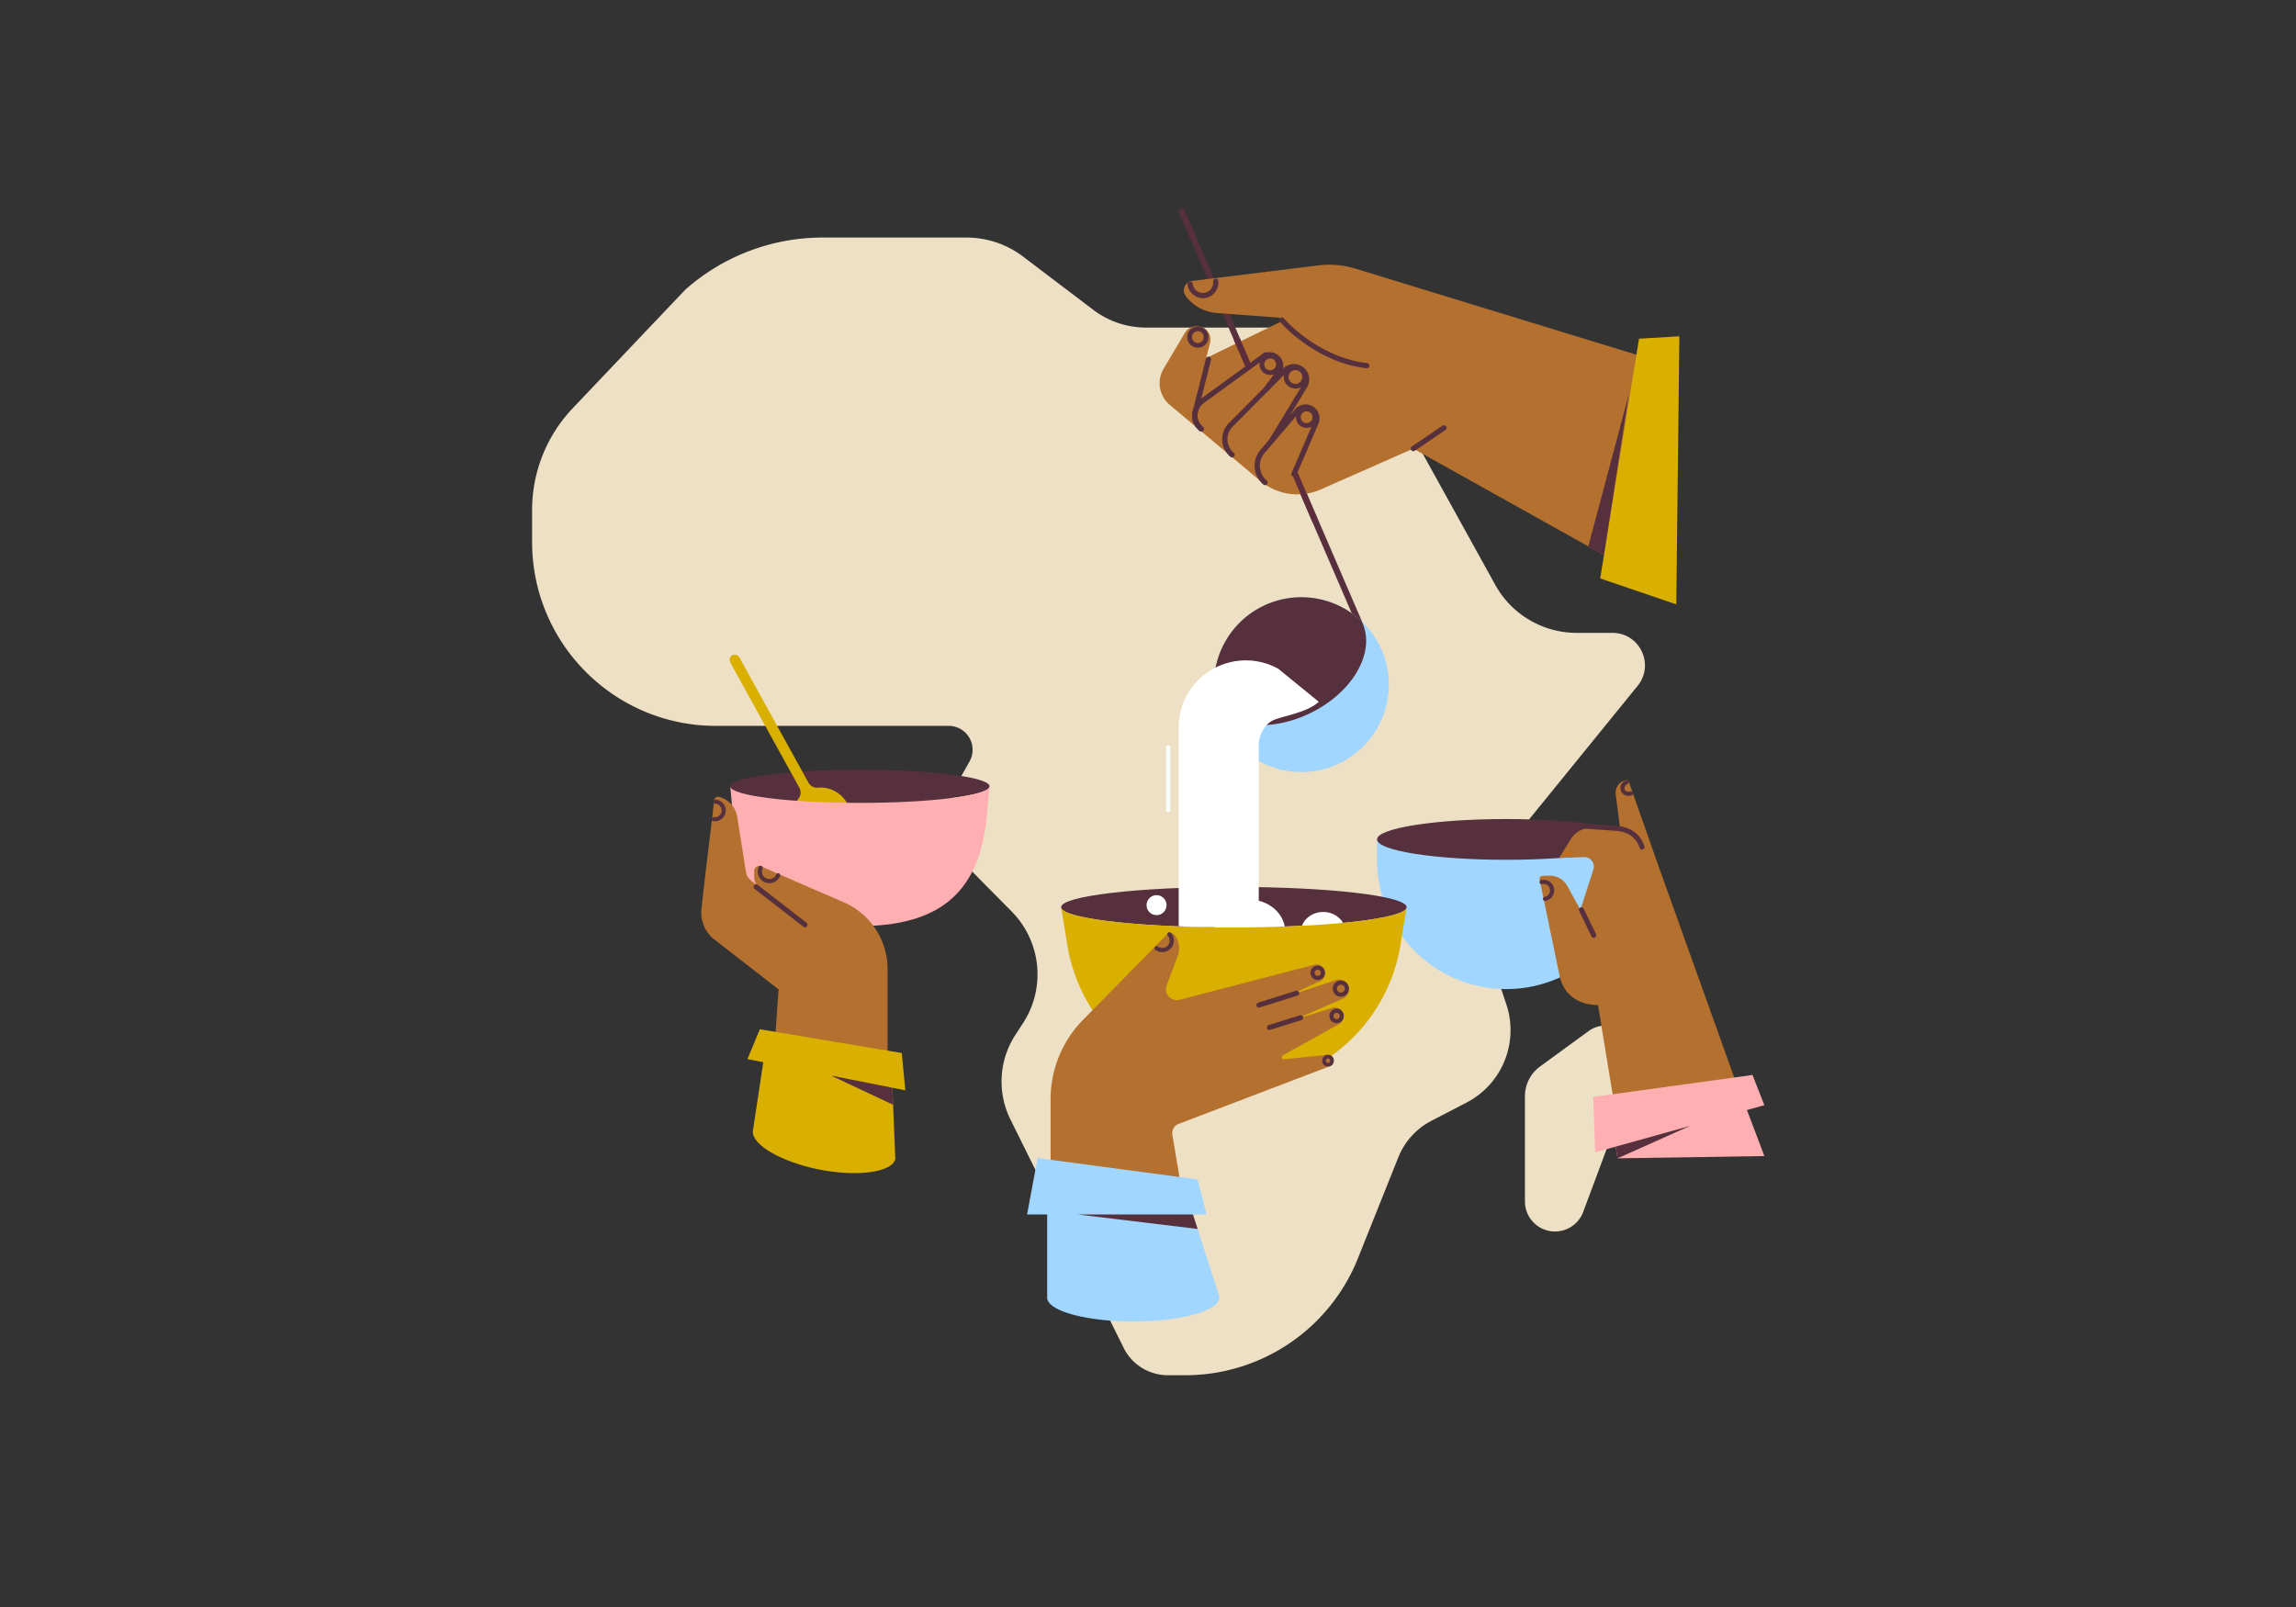 <svg id="_ëîé_1" data-name="‘ëîé_1" xmlns="http://www.w3.org/2000/svg" viewBox="0 0 2706.01 1894.21"><rect x="0" y="0" width="2706.01" height="1894.21" fill="#333333" stroke="none"/><defs><style>.cls-1{fill:#ede0c4;}.cls-2{fill:#a0d6ff;}.cls-3{fill:#56303c;}.cls-4{fill:#b4702f;}.cls-10,.cls-11,.cls-12,.cls-13,.cls-14,.cls-15,.cls-16,.cls-5,.cls-6{fill:none;stroke-linecap:round;stroke-miterlimit:10;}.cls-10,.cls-11,.cls-13,.cls-14,.cls-5,.cls-6{stroke:#56303c;}.cls-5{stroke-width:4.87px;}.cls-6{stroke-width:5.95px;}.cls-7{fill:#ffafb1;}.cls-8{fill:#fff;}.cls-9{fill:#d9af00;}.cls-10{stroke-width:4.33px;}.cls-11{stroke-width:7.27px;}.cls-12{stroke:#fff;stroke-width:4.91px;}.cls-13{stroke-width:6.15px;}.cls-14{stroke-width:5.59px;}.cls-15,.cls-16{stroke:#5d2d3c;}.cls-15{stroke-width:7.36px;}.cls-16{stroke-width:6.87px;}</style></defs><g id="BACKROUND_AFRICA"><path class="cls-1" d="M675,481.18,807.72,341.4A244.05,244.05,0,0,1,969.61,280H1139a110.58,110.58,0,0,1,66.88,22.51l82.49,62.6a103,103,0,0,0,62.28,21h168.17a128.46,128.46,0,0,1,112.42,66.31l131,236.9a109.79,109.79,0,0,0,96.08,56.67h42.08c32.21,0,50,37.39,29.68,62.4l-176,216.66a64.94,64.94,0,0,0-11.2,61.47l32.47,97.37a96.15,96.15,0,0,1-46.89,115.74l-41.51,21.55A83,83,0,0,0,1648.1,1364l-47.71,119.3A219,219,0,0,1,1397,1621h-20.64a58.14,58.14,0,0,1-52.09-32.33L1190.9,1319.6a100.78,100.78,0,0,1,5.75-99.64l9.15-14.09a105.37,105.37,0,0,0-13.44-131.43l-61-61.69a78.78,78.78,0,0,1-5.36-85.64l16.64-29.5a28.16,28.16,0,0,0-24.51-42H843.81c-119.68,0-216.7-97.07-216.7-216.8V601.14A174.24,174.24,0,0,1,675,481.18Z"/><path class="cls-1" d="M1921.3,1227.3l.22.45a57.5,57.5,0,0,1,2.28,45.45l-57.88,155.31a35.46,35.46,0,0,1-33.22,23.07h0a35.44,35.44,0,0,1-35.44-35.44v-124a43.31,43.31,0,0,1,17.78-35l57.44-41.9A32.84,32.84,0,0,1,1921.3,1227.3Z"/></g><g id="_3_HAND" data-name="3 HAND"><g id="BOWL"><path class="cls-2" d="M1623,989.44h304.56a0,0,0,0,1,0,0v24.14a152.28,152.28,0,0,1-152.28,152.28h0A152.28,152.28,0,0,1,1623,1013.57V989.44A0,0,0,0,1,1623,989.44Z"/><ellipse class="cls-3" cx="1775.24" cy="989.44" rx="152.28" ry="24.01"/></g><g id="HAND"><path class="cls-4" d="M2054.68,1300.16,1908.18,1336l-24.81-151.26c-29.55-.59-41.91-18.21-45.34-34.78l-23.49-113.29a3.64,3.64,0,0,1,3.5-4.37l8.35-.13a23.22,23.22,0,0,1,20.7,12l15.53,28.23,15.3-47.43a11.25,11.25,0,0,0-11.13-14.7l-29.28,1.09,14-22.54a26.93,26.93,0,0,1,22.89-12.74l35.14,1.25-5.28-40.94a14.28,14.28,0,0,1-.12-1.95,15.17,15.17,0,0,1,12.51-14.92,2.66,2.66,0,0,1,3,1.73l33.61,95.64Z"/><path class="cls-5" d="M1816.85,1039.68a10.12,10.12,0,1,1,4.06,19.82"/><line class="cls-6" x1="1863.77" y1="1072.4" x2="1878.34" y2="1102.37"/><path class="cls-5" d="M1917.29,921.86c-4,1.55-6.15,5.79-4.74,9.47s5.83,5.4,9.86,3.85"/><path class="cls-6" d="M1935.2,998.48c-3.77-12.79-14.94-20.65-28.21-21.89l-37-2.69"/><polygon class="cls-7" points="2058.92 1308.41 2079.43 1362.68 1906.46 1365.34 1904.11 1351.58 1880.07 1358.28 1877.71 1292.96 2065.45 1267.08 2079.43 1302.69 2058.92 1308.41"/><polygon class="cls-3" points="1991.77 1327.14 1904.11 1351.58 1906.45 1365.33 1991.77 1327.14"/></g></g><g id="_2_HAND" data-name="2 HAND"><g id="BOWL-2" data-name="BOWL"><path class="cls-3" d="M1657.79,1069.29l-.15.92c-3.37,10.44-63.93,19.17-146,22-18.21.63-37.49,1-57.43,1q-13.45,0-26.47-.2c-97.39-1.48-173.18-11-177-22.76l-.15-.92c0-13.19,91.14-23.88,203.57-23.88S1657.79,1056.1,1657.79,1069.29Z"/><circle class="cls-8" cx="1363.08" cy="1066.92" r="11.79"/><path class="cls-8" d="M1514.71,1095.27c-18.21.63-37.49,1-57.43,1-9,0-17.81-.07-26.47-.2,1.54-19.86,19.75-35.54,42-35.54C1494.74,1060.5,1512.77,1075.78,1514.71,1095.27Z"/><ellipse class="cls-8" cx="1559.46" cy="1099.41" rx="26.61" ry="24.48"/><path class="cls-9" d="M1657.64,1070.21l-7.19,44a198.84,198.84,0,0,1-392.48,0l-7.18-44c3.77,11.72,79.56,21.28,177,22.76q13,.19,26.47.2c19.94,0,39.22-.34,57.43-1C1593.71,1089.38,1654.27,1080.65,1657.64,1070.21Z"/></g><g id="HAND-2" data-name="HAND"><path class="cls-4" d="M1238.22,1412.72V1295.54a133.35,133.35,0,0,1,38.29-93.51l98.92-100.55a5.81,5.81,0,0,1,8.78.56l.39.51a25.08,25.08,0,0,1,3,25.14L1375,1161.61a12.79,12.79,0,0,0,15.19,16.85l158.65-41.23a10,10,0,0,1,12.3,5.86l.09.22a10.3,10.3,0,0,1-5.26,13.18c-13.61,6.24-38.09,17.5-38.09,17.5l57-18.82A11.32,11.32,0,0,1,1589,1162l.1.26a11.65,11.65,0,0,1-6.24,14.73c-18.08,7.92-54.31,23.85-54.88,24.1l42.4-13.11a10.1,10.1,0,0,1,12.33,5.84l.08.22a10.35,10.35,0,0,1-4.53,13l-66.43,37a2.43,2.43,0,0,0,1.43,4.53l50.8-5.14c8.06-.82,10.74,10.49,3.17,13.38l-178.22,68a11.6,11.6,0,0,0-7.31,12.77l11.68,69.46Z"/><line class="cls-6" x1="1528.22" y1="1170.74" x2="1483.76" y2="1184.64"/><line class="cls-6" x1="1532.87" y1="1199.6" x2="1496.17" y2="1211.08"/><circle class="cls-5" cx="1553.01" cy="1146.68" r="6.1" transform="translate(-355.96 1434) rotate(-45)"/><circle class="cls-5" cx="1575.31" cy="1197.59" r="6.1" transform="translate(47.83 2455.61) rotate(-76.72)"/><circle class="cls-10" cx="1565.24" cy="1250.29" r="4.75" transform="translate(-11.23 2486.4) rotate(-76.72)"/><circle class="cls-5" cx="1580.35" cy="1165.39" r="7.12" transform="translate(83.04 2435.71) rotate(-76.72)"/><path class="cls-5" d="M1378.19,1101.21a11.2,11.2,0,0,1-15.11,16.39"/><path class="cls-2" d="M1437,1529.52c0,15.53-45.41,28.13-101.42,28.13-40.91,0-76.17-6.72-92.2-16.4-5.92-3.57-9.22-7.54-9.22-11.73v-98h-23.68l12.42-66.48,188.42,25.12,10.77,41.36H1406l30.48,95,.31,1a7.63,7.63,0,0,1,.17.83A8.11,8.11,0,0,1,1437,1529.52Z"/><polygon class="cls-3" points="1405.98 1431.5 1269.91 1431.5 1411.46 1448.58 1405.98 1431.5"/></g></g><g id="_1_HAND" data-name="1 HAND"><g id="BOWL-3" data-name="BOWL"><path class="cls-3" d="M1166.19,926.84a2.47,2.47,0,0,1,0,.54c-2.24,10.53-69.74,19-152.69,19s-150.45-8.45-152.68-19a2.48,2.48,0,0,1-.06-.54.76.76,0,0,1,0-.15.28.28,0,0,1,0-.13c1.17-10.65,69.1-19.24,152.72-19.24s151.55,8.59,152.73,19.24a.53.53,0,0,1,0,.13Z"/><path class="cls-9" d="M998.91,947.49c9.8,17.76,3.9,39.73-13.23,48.62-15.94,8.27-36.23,2-46-14.32-8.08-13.47-6.85-29.65,1.64-40.73a11.62,11.62,0,0,0,.73-12.64L860.86,781.25c-1.73-3.13-.89-7.11,2-8.8a6.33,6.33,0,0,1,8.64,2.67l81.21,147.2a11.53,11.53,0,0,0,11.09,6.13C977.46,927,991.55,934.14,998.91,947.49Z"/><path class="cls-7" d="M1166.14,927.38,1164,951.24c-5.58,79-35,140.31-150.57,140.31-132.55,0-145-61.27-150.57-140.31l-2.11-23.86c2.23,10.53,69.73,19,152.68,19S1163.9,937.91,1166.14,927.38Z"/></g><g id="HAND-3" data-name="HAND"><path class="cls-4" d="M1046.08,1142.28v167.37c0,17.93-30.81,37.62-69.28,44.19-37.49,6.39-68.56-2-71.17-18.87l12-168.74-77.91-60.55a40.94,40.94,0,0,1-13-34.45c4.07-38.55,12.66-106,15-127.89a4.69,4.69,0,0,1,5.92-4l.31.09A29.09,29.09,0,0,1,869,963.68l10.19,64.18a14.56,14.56,0,0,0,5.17,9.33l9.23,7.59a14.68,14.68,0,0,1-4.7-10.77v-7.68a5.64,5.64,0,0,1,7.89-5.18l97.69,42.41A85.81,85.81,0,0,1,1046.08,1142.28Z"/><line class="cls-6" x1="891.16" y1="1045.39" x2="948.79" y2="1090.06"/><path class="cls-5" d="M843.4,945a10.36,10.36,0,1,1-2.24,20.59"/><path class="cls-5" d="M917.15,1031.71a11.26,11.26,0,1,1-20.73-8.8"/><path class="cls-9" d="M1055,1361l.2,5c-3.33,16.14-46.1,21.54-91.05,12.29-44-9.06-78.47-29.22-76.85-45.21h0l.16-1h0l12.11-80-18.65-3.69,14.62-35.18,167.27,28,4.19,44-15.22-3Z"/><polygon class="cls-3" points="1051.76 1282.13 979.46 1267.82 1052.58 1302.21 1051.76 1282.13"/></g></g><g id="BIG_TOP_HAND"><g id="SCOOP"><line class="cls-11" x1="1611.6" y1="756.55" x2="1392.93" y2="249.34"/><path class="cls-2" d="M1636.82,807.08a103,103,0,1,1-31.9-74.54A103,103,0,0,1,1636.82,807.08Z"/><path class="cls-3" d="M1542.59,841.39c-39.53,18.58-81.33,17.37-106.1-.39a103,103,0,0,1,168.43-108.46c.12.25.24.49.35.74C1622,768.83,1593.93,817.24,1542.59,841.39Z"/><path class="cls-8" d="M1389.16,857.54a79.12,79.12,0,0,1,117.37-69.27l47.75,38.93c-13.24,12.55-41.26,16.53-52.94,21.43-10.8,4.53-17.8,17.91-17.8,29.62v213.48c-7.47,0-14.84,1.49-22.1,1.39-25.86-.4-50.26,0-72.27-1.35Z"/><line class="cls-12" x1="1376.8" y1="881.31" x2="1376.8" y2="955.1"/></g><g id="HAND-4" data-name="HAND"><path class="cls-4" d="M1958.78,427.32,1597.25,316.57a104.35,104.35,0,0,0-43.2-3.78l-148.94,18.35a11.23,11.23,0,0,0-7.57,17.95h0A50.82,50.82,0,0,0,1434.23,369l72.38,5.37a3,3,0,0,1,1.1,5.75l-86.19,42,4.6-17.78a16,16,0,0,0-15.49-20h0a16.48,16.48,0,0,0-14.17,8.07l-25.1,42.29a33.23,33.23,0,0,0,7.2,42.41l106.7,89.63a68.21,68.21,0,0,0,71.41,10.17l109-48.14L1902.77,661.2S2005.68,564.1,1958.78,427.32Z"/><path class="cls-13" d="M1424.31,423.5l-15.13,59.7c-2.35,10.21-1.46,15.62,6.56,22.36"/><path class="cls-13" d="M1415.74,505.56a20.89,20.89,0,0,1,1.16-32.9l71.54-52a13.21,13.21,0,0,1,14.82-.48h0a13.2,13.2,0,0,1,3.55,19l-15,20.08"/><path class="cls-13" d="M1452.17,536.15a24.07,24.07,0,0,1-1.6-35.4l63.71-64.13a15,15,0,0,1,19.07-1.85h0a15,15,0,0,1,4.42,20.23l-38.83,64"/><path class="cls-13" d="M1491,568.8a25.94,25.94,0,0,1-3-36.69l40.72-47.68a13.31,13.31,0,0,1,17-2.72h0a13.31,13.31,0,0,1,5.29,16.62l-26,60.52"/><path class="cls-13" d="M1432.8,331.43a15.18,15.18,0,1,1-30.16,3.49"/><path class="cls-13" d="M1510.78,377.17s39.06,46.57,100.12,53.9"/><line class="cls-13" x1="1665.68" y1="528.76" x2="1701.83" y2="504.34"/><circle class="cls-14" cx="1411.76" cy="397.33" r="9.77"/><circle class="cls-14" cx="1496.99" cy="429.49" r="9.77" transform="translate(-50.41 605.57) rotate(-22.5)"/><circle class="cls-14" cx="1526.67" cy="444.33" r="10.92" transform="translate(843.53 1880.11) rotate(-80.78)"/><circle class="cls-14" cx="1539.95" cy="491.79" r="9.77"/><polygon class="cls-9" points="1931.72 399.19 1979.27 396.41 1975.63 712.4 1885.94 681.8 1931.72 399.19"/><polygon class="cls-3" points="1919.7 464.81 1890.39 654.29 1871.95 643.99 1919.7 464.81"/><line class="cls-15" x1="1458.09" y1="400.69" x2="1471.16" y2="430.92"/><line class="cls-16" x1="1549.33" y1="612.51" x2="1526.92" y2="559.79"/></g></g></svg>